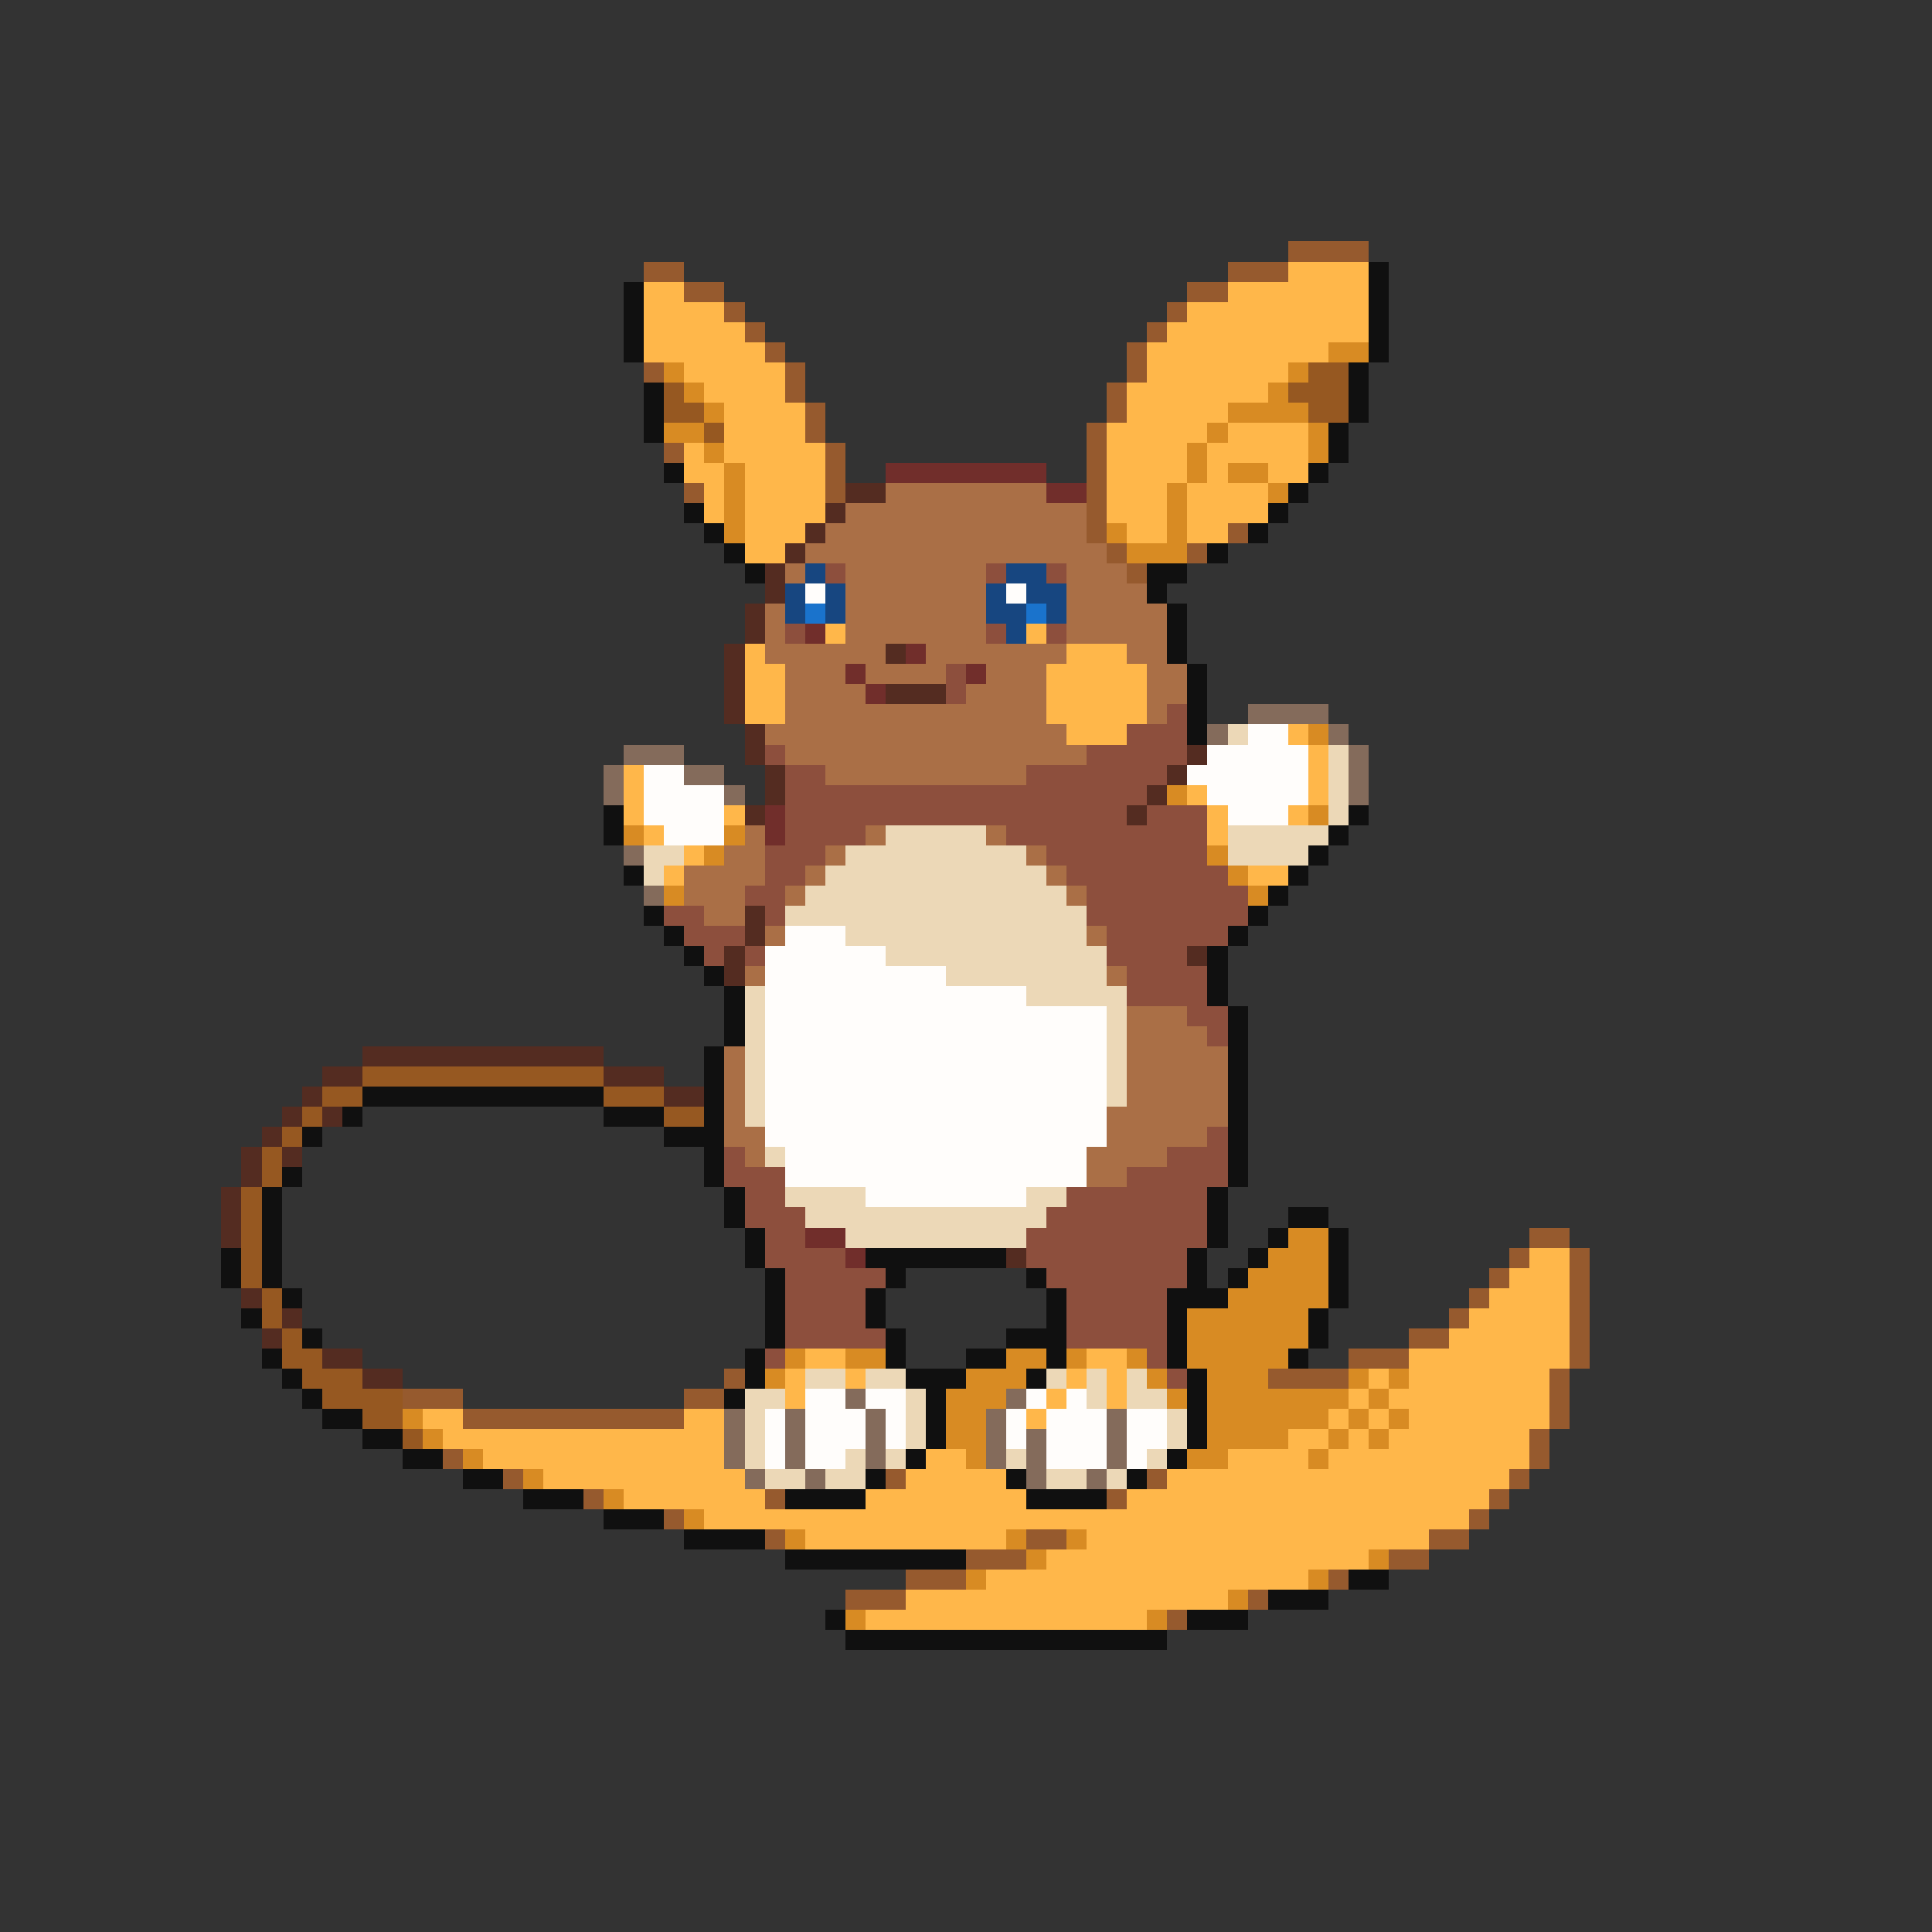 <svg xmlns="http://www.w3.org/2000/svg" viewBox="0 -0.5 96 96" shape-rendering="crispEdges">
<rect x="0" y="-0.5" width="96" height="96" fill="#333333" stroke="none"/>
<path stroke="#965a2e" d="M64 12h4M32 13h2M61 13h3M34 14h2M59 14h2M36 15h1M58 15h1M37 16h1M57 16h1M38 17h1M56 17h1M32 18h1M39 18h1M56 18h1M39 19h1M55 19h1M40 20h1M55 20h1M40 21h1M54 21h1M33 22h1M41 22h1M54 22h1M41 23h1M54 23h1M34 24h1M41 24h1M54 24h1M54 25h1M54 26h1M61 26h1M55 27h1M59 27h1M56 28h1M76 61h2M75 62h1M78 62h1M74 63h1M78 63h1M73 64h1M78 64h1M72 65h1M78 65h1M70 66h2M78 66h1M67 67h3M78 67h1M36 68h1M63 68h4M77 68h1M20 69h3M34 69h2M77 69h1M23 70h11M77 70h1M76 71h1M22 72h1M76 72h1M25 73h1M44 73h1M57 73h1M75 73h1M29 74h1M38 74h1M55 74h1M74 74h1M33 75h1M73 75h1M38 76h1M51 76h2M71 76h2M48 77h3M69 77h2M45 78h3M66 78h1M42 79h3M62 79h1M58 80h1" />
<path stroke="#ffb74a" d="M64 13h4M32 14h2M61 14h7M32 15h4M59 15h9M32 16h5M58 16h10M32 17h6M57 17h9M34 18h5M57 18h7M35 19h4M56 19h7M36 20h4M56 20h5M36 21h4M55 21h5M61 21h4M34 22h1M36 22h5M55 22h4M60 22h5M34 23h2M37 23h4M55 23h4M60 23h1M63 23h2M35 24h1M37 24h4M55 24h3M59 24h4M35 25h1M37 25h4M55 25h3M59 25h4M37 26h3M56 26h2M59 26h2M37 27h2M41 31h1M51 31h1M37 32h1M53 32h3M37 33h2M52 33h5M37 34h2M52 34h5M37 35h2M52 35h5M53 36h3M64 36h1M65 37h1M31 38h1M65 38h1M31 39h1M59 39h1M65 39h1M31 40h1M36 40h1M60 40h1M64 40h1M32 41h1M60 41h1M34 42h1M33 43h1M62 43h2M76 62h2M75 63h3M74 64h4M73 65h5M72 66h6M40 67h2M54 67h2M70 67h8M39 68h1M42 68h1M53 68h1M55 68h1M68 68h1M70 68h7M39 69h1M52 69h1M55 69h1M67 69h1M69 69h8M21 70h2M34 70h2M51 70h1M66 70h1M68 70h1M70 70h7M22 71h14M64 71h2M67 71h1M69 71h7M24 72h12M46 72h2M61 72h4M66 72h10M27 73h10M45 73h5M58 73h17M31 74h7M43 74h8M56 74h18M35 75h38M40 76h10M54 76h17M52 77h16M49 78h16M45 79h16M43 80h14" />
<path stroke="#101010" d="M68 13h1M31 14h1M68 14h1M31 15h1M68 15h1M31 16h1M68 16h1M31 17h1M68 17h1M67 18h1M32 19h1M67 19h1M32 20h1M67 20h1M32 21h1M66 21h1M66 22h1M33 23h1M65 23h1M64 24h1M34 25h1M63 25h1M35 26h1M62 26h1M36 27h1M60 27h1M37 28h1M57 28h2M57 29h1M58 30h1M58 31h1M58 32h1M59 33h1M59 34h1M59 35h1M59 36h1M30 40h1M67 40h1M30 41h1M66 41h1M65 42h1M31 43h1M64 43h1M63 44h1M32 45h1M62 45h1M33 46h1M61 46h1M34 47h1M60 47h1M35 48h1M60 48h1M36 49h1M60 49h1M36 50h1M61 50h1M36 51h1M61 51h1M35 52h1M61 52h1M35 53h1M61 53h1M18 54h12M35 54h1M61 54h1M17 55h1M30 55h3M35 55h1M61 55h1M15 56h1M33 56h3M61 56h1M35 57h1M61 57h1M14 58h1M35 58h1M61 58h1M13 59h1M36 59h1M60 59h1M13 60h1M36 60h1M60 60h1M64 60h2M13 61h1M37 61h1M60 61h1M63 61h1M66 61h1M11 62h1M13 62h1M37 62h1M43 62h7M59 62h1M62 62h1M66 62h1M11 63h1M13 63h1M38 63h1M44 63h1M51 63h1M59 63h1M61 63h1M66 63h1M14 64h1M38 64h1M43 64h1M52 64h1M58 64h3M66 64h1M12 65h1M38 65h1M43 65h1M52 65h1M58 65h1M65 65h1M15 66h1M38 66h1M44 66h1M50 66h3M58 66h1M65 66h1M13 67h1M37 67h1M44 67h1M48 67h2M52 67h1M58 67h1M64 67h1M14 68h1M37 68h1M45 68h3M51 68h1M59 68h1M15 69h1M36 69h1M46 69h1M59 69h1M16 70h2M46 70h1M59 70h1M18 71h2M46 71h1M59 71h1M20 72h2M45 72h1M58 72h1M23 73h2M43 73h1M50 73h1M56 73h1M26 74h3M39 74h4M51 74h4M30 75h3M34 76h4M39 77h9M67 78h2M63 79h3M41 80h1M59 80h3M42 81h16" />
<path stroke="#d88b23" d="M66 17h2M33 18h1M64 18h1M34 19h1M63 19h1M35 20h1M61 20h4M33 21h2M60 21h1M65 21h1M35 22h1M59 22h1M65 22h1M36 23h1M59 23h1M61 23h2M36 24h1M58 24h1M63 24h1M36 25h1M58 25h1M36 26h1M55 26h1M58 26h1M56 27h3M65 36h1M58 39h1M65 40h1M31 41h1M36 41h1M35 42h1M60 42h1M61 43h1M33 44h1M62 44h1M64 61h2M63 62h3M62 63h4M61 64h5M59 65h6M59 66h6M39 67h1M42 67h2M50 67h2M53 67h1M56 67h1M59 67h5M38 68h1M48 68h3M57 68h1M60 68h3M67 68h1M69 68h1M47 69h3M58 69h1M60 69h7M68 69h1M20 70h1M47 70h2M60 70h6M67 70h1M69 70h1M21 71h1M47 71h2M60 71h4M66 71h1M68 71h1M23 72h1M48 72h1M59 72h2M65 72h1M26 73h1M30 74h1M34 75h1M39 76h1M50 76h1M53 76h1M51 77h1M68 77h1M48 78h1M65 78h1M61 79h1M42 80h1M57 80h1" />
<path stroke="#965821" d="M65 18h2M33 19h1M64 19h3M33 20h2M65 20h2M35 21h1M18 53h12M16 54h2M30 54h3M15 55h1M33 55h2M14 56h1M13 57h1M13 58h1M12 59h1M12 60h1M12 61h1M12 62h1M12 63h1M13 64h1M13 65h1M14 66h1M14 67h2M15 68h3M16 69h4M18 70h2M20 71h1" />
<path stroke="#712e2b" d="M44 23h8M52 24h2M40 31h1M45 32h1M42 33h1M48 33h1M43 34h1M38 40h1M38 41h1M40 61h2M42 62h1" />
<path stroke="#542c21" d="M42 24h2M41 25h1M40 26h1M39 27h1M38 28h1M38 29h1M37 30h1M37 31h1M36 32h1M44 32h1M36 33h1M36 34h1M44 34h3M36 35h1M37 36h1M37 37h1M59 37h1M38 38h1M58 38h1M38 39h1M57 39h1M37 40h1M56 40h1M37 45h1M37 46h1M36 47h1M59 47h1M36 48h1M18 52h12M16 53h2M30 53h3M15 54h1M33 54h2M14 55h1M16 55h1M13 56h1M12 57h1M14 57h1M12 58h1M11 59h1M11 60h1M11 61h1M50 62h1M12 64h1M14 65h1M13 66h1M16 67h2M18 68h2" />
<path stroke="#aa6f46" d="M44 24h8M42 25h12M41 26h13M40 27h15M39 28h1M42 28h7M53 28h3M42 29h7M53 29h4M38 30h1M42 30h7M53 30h5M38 31h1M42 31h7M53 31h5M38 32h6M46 32h7M56 32h2M39 33h3M43 33h4M49 33h3M57 33h2M39 34h4M48 34h4M57 34h2M39 35h13M57 35h1M38 36h15M39 37h15M41 38h10M37 41h1M43 41h1M49 41h1M36 42h2M41 42h1M51 42h1M34 43h4M40 43h1M52 43h1M34 44h3M39 44h1M53 44h1M35 45h2M38 46h1M54 46h1M37 48h1M55 48h1M56 50h3M56 51h4M36 52h1M56 52h5M36 53h1M56 53h5M36 54h1M56 54h5M36 55h1M55 55h6M36 56h2M55 56h5M37 57h1M54 57h4M54 58h2" />
<path stroke="#174680" d="M40 28h1M50 28h2M39 29h1M41 29h1M49 29h1M51 29h2M39 30h1M41 30h1M49 30h2M52 30h1M50 31h1" />
<path stroke="#8d4f3d" d="M41 28h1M49 28h1M52 28h1M39 31h1M49 31h1M52 31h1M47 33h1M47 34h1M58 35h1M56 36h3M38 37h1M54 37h5M39 38h2M51 38h7M39 39h18M39 40h17M57 40h3M39 41h4M50 41h10M38 42h3M52 42h8M38 43h2M53 43h8M37 44h2M54 44h8M33 45h2M38 45h1M54 45h8M34 46h3M55 46h6M35 47h1M37 47h1M55 47h4M56 48h4M56 49h4M59 50h2M60 51h1M60 56h1M36 57h1M58 57h3M36 58h3M56 58h5M37 59h2M53 59h7M37 60h3M52 60h8M38 61h2M51 61h9M38 62h4M51 62h8M39 63h5M52 63h7M39 64h4M53 64h5M39 65h4M53 65h5M39 66h5M53 66h5M38 67h1M57 67h1M58 68h1" />
<path stroke="#fffdfb" d="M40 29h1M50 29h1M62 36h2M60 37h5M32 38h2M59 38h6M32 39h4M60 39h5M32 40h4M61 40h3M33 41h3M39 46h3M38 47h6M38 48h9M38 49h13M38 50h17M38 51h17M38 52h17M38 53h17M38 54h17M38 55h17M38 56h17M39 57h15M39 58h15M43 59h8M40 69h2M43 69h2M51 69h1M53 69h1M38 70h1M40 70h3M44 70h1M50 70h1M52 70h3M56 70h2M38 71h1M40 71h3M44 71h1M50 71h1M52 71h3M56 71h2M38 72h1M40 72h2M52 72h3M56 72h1" />
<path stroke="#1a73cc" d="M40 30h1M51 30h1" />
<path stroke="#846b5b" d="M62 35h4M60 36h1M66 36h1M31 37h3M67 37h1M30 38h1M34 38h2M67 38h1M30 39h1M36 39h1M67 39h1M31 42h1M32 44h1M42 69h1M50 69h1M36 70h1M39 70h1M43 70h1M49 70h1M55 70h1M36 71h1M39 71h1M43 71h1M49 71h1M51 71h1M55 71h1M36 72h1M39 72h1M43 72h1M49 72h1M51 72h1M55 72h1M37 73h1M40 73h1M51 73h1M54 73h1" />
<path stroke="#ecd8b7" d="M61 36h1M66 37h1M66 38h1M66 39h1M66 40h1M44 41h5M61 41h5M32 42h2M42 42h9M61 42h4M32 43h1M41 43h11M40 44h13M39 45h15M42 46h12M44 47h11M47 48h8M37 49h1M51 49h5M37 50h1M55 50h1M37 51h1M55 51h1M37 52h1M55 52h1M37 53h1M55 53h1M37 54h1M55 54h1M37 55h1M38 57h1M39 59h4M51 59h2M40 60h12M42 61h9M40 68h2M43 68h2M52 68h1M54 68h1M56 68h1M37 69h2M45 69h1M54 69h1M56 69h2M37 70h1M45 70h1M58 70h1M37 71h1M45 71h1M58 71h1M37 72h1M42 72h1M44 72h1M50 72h1M57 72h1M38 73h2M41 73h2M52 73h2M55 73h1" />
</svg>